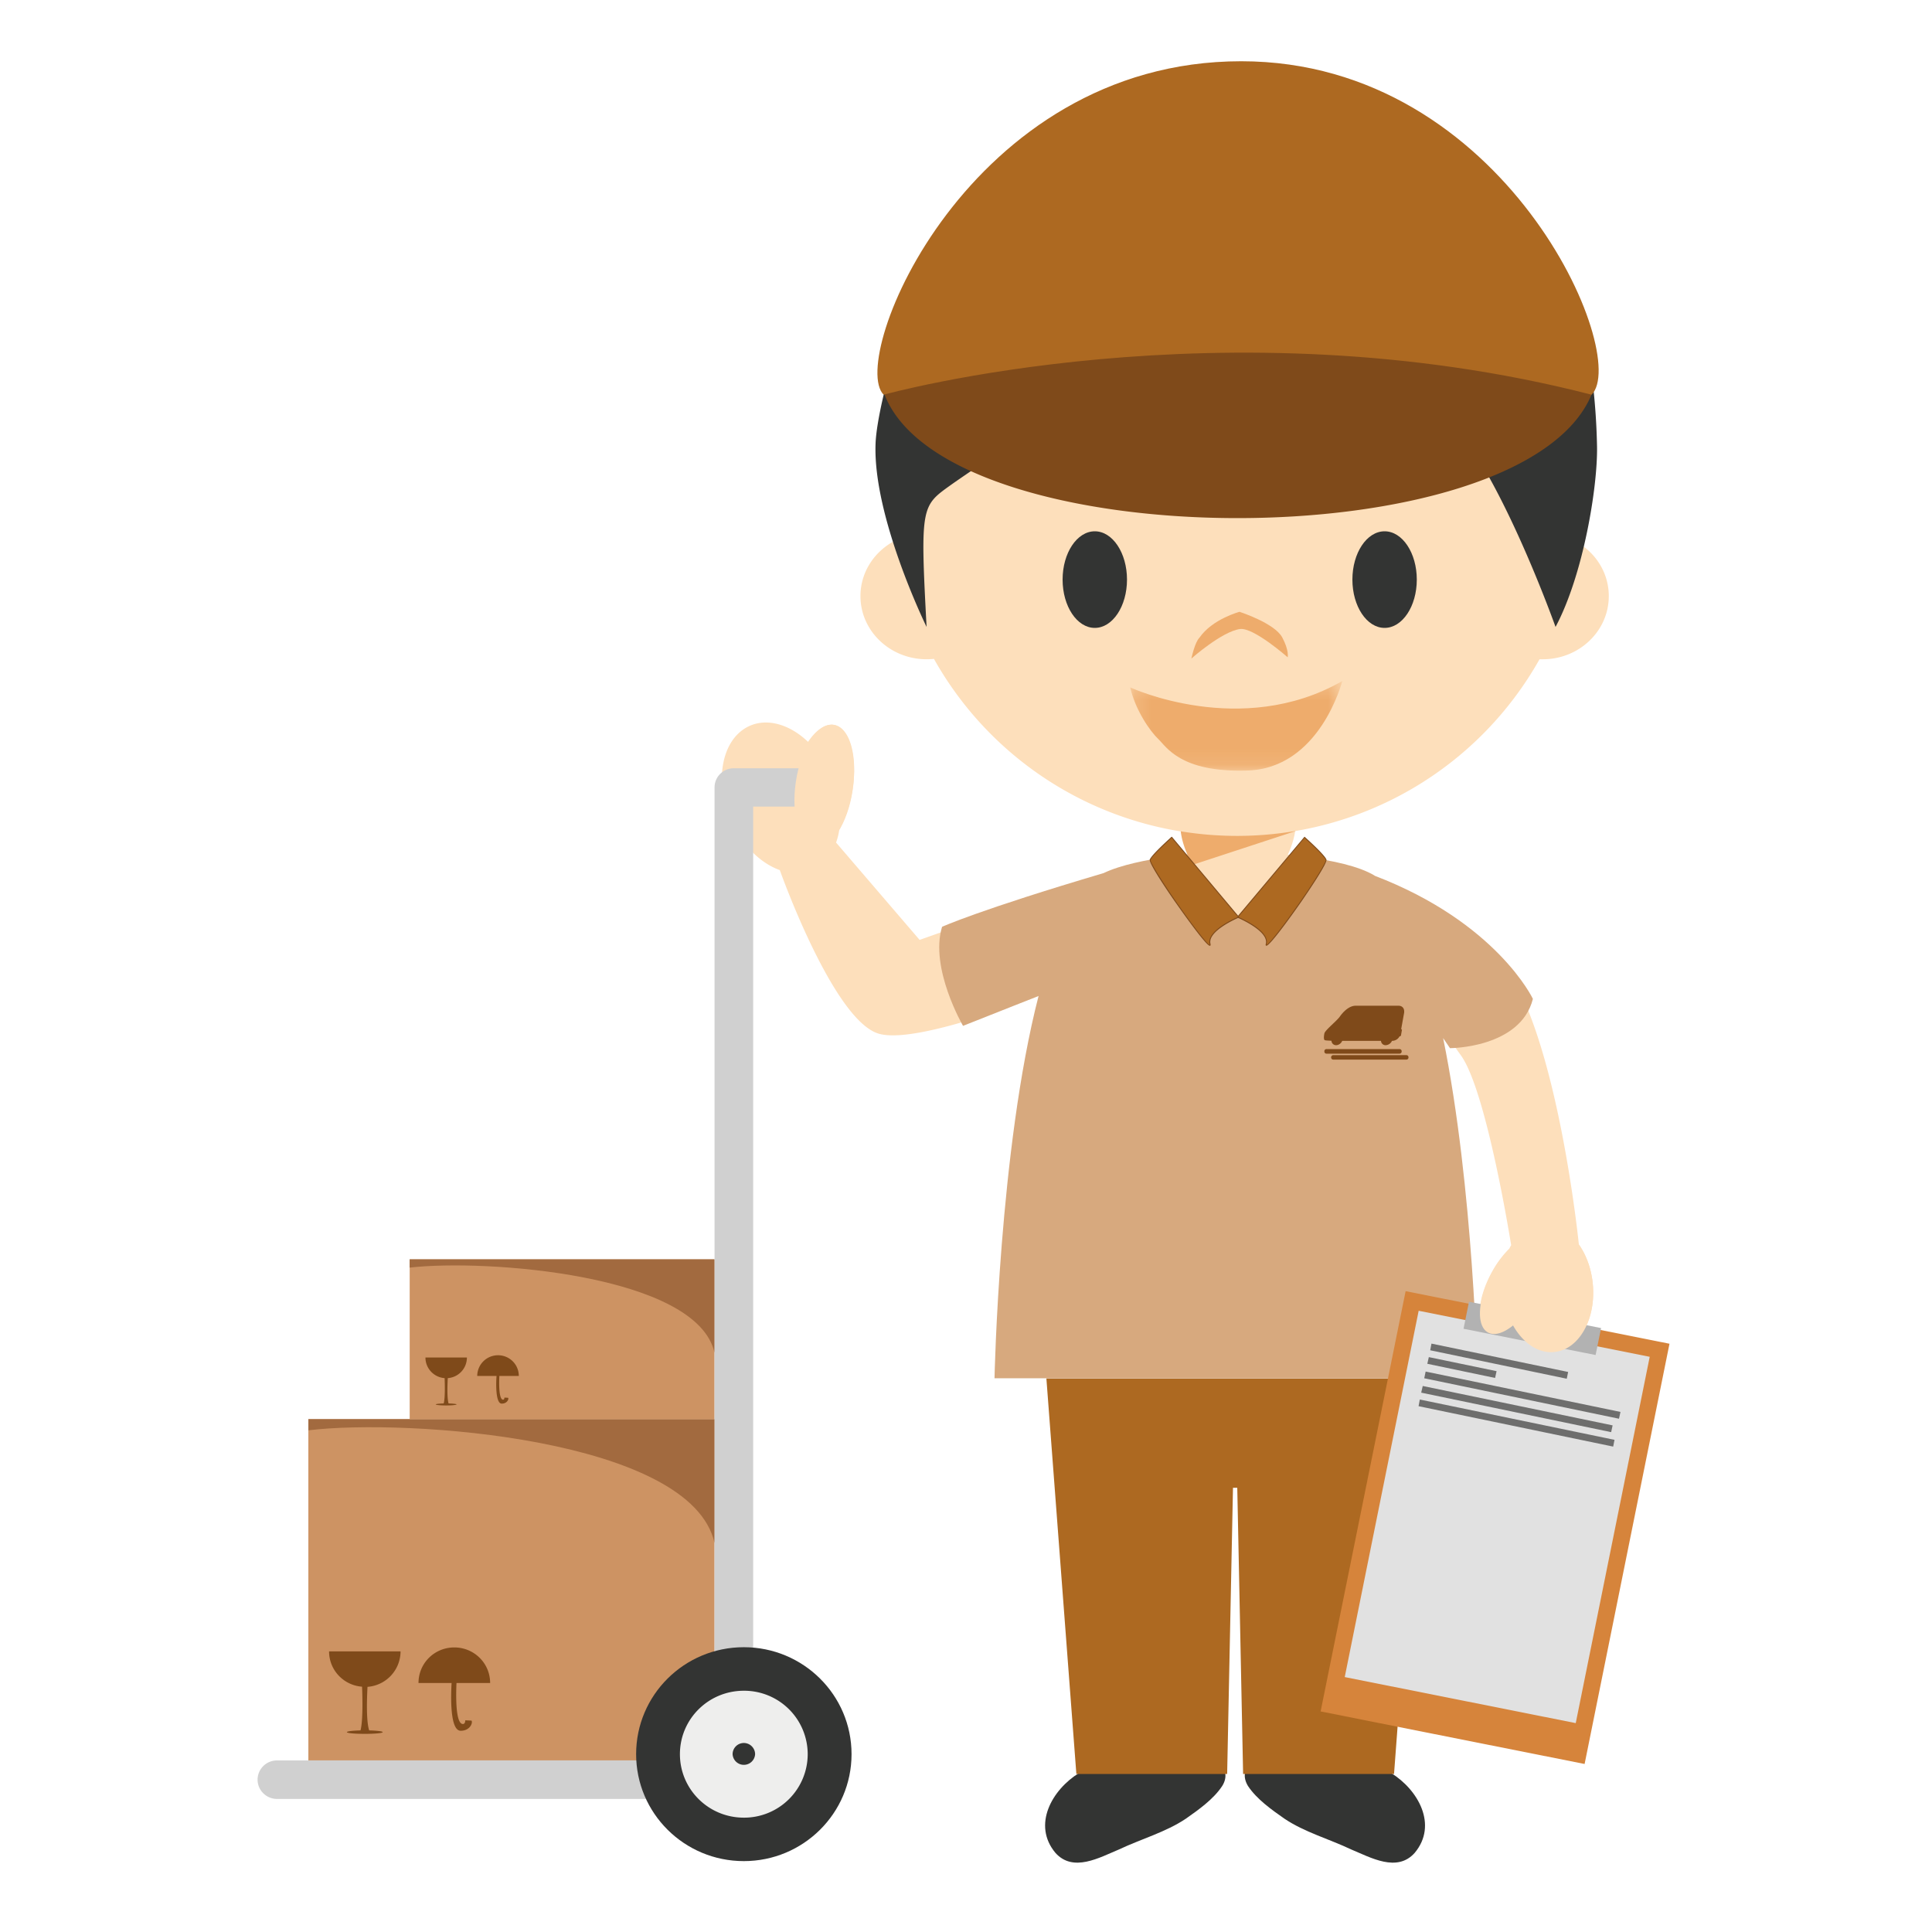 <svg xmlns="http://www.w3.org/2000/svg" xmlns:xlink="http://www.w3.org/1999/xlink" width="120" height="120"><defs><path id="a" d="M.2.3h13.173v5.567H.2z"/></defs><g fill="none" fill-rule="evenodd"><path fill="#FDDFBB" d="M93.297 59.763c3.451 4.39 4.775 17.59 4.775 17.59v-.059c.444.637.757 1.465.853 2.392.232 2.208-.828 4.127-2.374 4.287-1.01.116-1.974-.557-2.583-1.648-.575.468-1.146.658-1.553.441-.758-.4-.668-2.044.203-3.673a6.41 6.41 0 0 1 1.136-1.548c.03-.072.067-.135.107-.201 0 0-1.507-9.525-3.112-11.78-.8-1.129-1.326-1.767-1.506-2.27-.145-.4-.3-1.164-.371-1.456-.52-2.265-3.336-7.369-3.336-7.369s6.074 3.156 7.76 5.294M46.603 45.068c1.127-.475 2.489-.04 3.587 1.01.495-.74 1.085-1.155 1.637-1.05 1.018.195 1.5 2.135 1.07 4.33-.163.838-.436 1.594-.773 2.194a3.577 3.577 0 0 1-.195.78l5.19 6.047 11.002-3.91s-1.873 2.945-2.334 4.02c-.333.781-.991 3.26-.991 3.26S56.767 65 54.485 64.173c-2.816-1.01-6.05-10.13-6.05-10.13-1.214-.43-2.393-1.582-3.064-3.174-1.052-2.472-.503-5.065 1.232-5.8"/><path fill="#CD9363" d="M19.153 109.341h25.229V88.147h-25.23z"/><path fill="#A26A3F" d="M19.153 88.84c6.128-.752 23.802.51 25.23 7.007v-7.699h-25.23v.692z"/><path fill="#7F4A1A" d="M22.826 104.773a2.216 2.216 0 0 0 2.053-2.204h-4.44c0 1.164.905 2.11 2.049 2.194.026.597.065 2.107-.096 2.715-.486.014-.846.055-.846.107 0 .064.496.108 1.114.108.614 0 1.111-.044 1.111-.108 0-.052-.361-.093-.841-.107-.2-.613-.134-2.118-.104-2.705m6.072 2.078s.01.268-.184.226c-.43-.097-.392-1.833-.361-2.544h2.09c0-1.23-.998-2.208-2.226-2.208-1.23 0-2.223.979-2.223 2.208h2.055c-.046.81-.11 2.958.56 2.968.555.007.771-.462.68-.631l-.391-.019z"/><path fill="#CD9363" d="M25.447 88.149h18.935V78.22H25.447z"/><path fill="#A26A3F" d="M25.445 78.221v.513c4.695-.547 17.864.424 18.936 5.293v-5.806H25.445z"/><path fill="#7F4A1A" d="M27.812 85.598A1.28 1.28 0 0 0 29 84.318h-2.575c0 .676.522 1.23 1.191 1.28.012.34.039 1.218-.057 1.572-.283.01-.494.034-.494.057 0 .038.291.068.64.068.361 0 .654-.03.654-.068 0-.023-.205-.048-.498-.057-.105-.354-.069-1.232-.048-1.572m3.517 1.208s.006.15-.103.13c-.25-.058-.233-1.057-.21-1.475h1.207c0-.709-.574-1.284-1.292-1.284a1.29 1.29 0 0 0-1.29 1.284h1.199c-.037.471-.065 1.718.321 1.721.325 0 .45-.262.402-.363l-.234-.013z"/><path fill="#D0D0D0" d="M51.445 47.717h-5.86c-.665 0-1.203.53-1.203 1.195v61.133c0 .663.538 1.197 1.204 1.197.658 0 1.195-.534 1.195-1.197V50.1h4.664a1.2 1.2 0 0 0 1.204-1.188 1.2 1.2 0 0 0-1.204-1.195"/><path fill="#D0D0D0" d="M44.565 110.54c0-.662-.536-1.197-1.2-1.197H17.206c-.667 0-1.207.535-1.207 1.197 0 .655.54 1.195 1.207 1.195h26.16a1.2 1.2 0 0 0 1.199-1.195"/><path fill="#333433" d="M39.511 108.955c0 3.669 2.992 6.642 6.69 6.642 3.694 0 6.69-2.973 6.69-6.642 0-3.673-2.996-6.644-6.69-6.644-3.698 0-6.69 2.971-6.69 6.644"/><path fill="#EEEEED" d="M42.231 108.955c0 2.176 1.772 3.943 3.97 3.943a3.95 3.95 0 0 0 3.967-3.943 3.946 3.946 0 0 0-3.967-3.94c-2.198 0-3.97 1.759-3.97 3.94"/><path fill="#333433" d="M45.503 108.955a.7.7 0 0 0 1.398 0 .702.702 0 0 0-.7-.695.698.698 0 0 0-.698.695"/><path fill="#FDDFBB" d="M52.96 49.079c-.311 2.098-1.358 3.684-2.337 3.532-.97-.144-1.504-1.959-1.192-4.05.314-2.098 1.358-3.683 2.341-3.542.965.152 1.502 1.962 1.188 4.06"/><path fill="#333433" d="M86.39 110.118c1.699 1.043 2.93 3.238 1.477 4.97-1.096 1.224-2.713.295-3.949-.218-1.348-.642-2.904-1.075-4.134-1.905-.796-.555-1.73-1.216-2.27-2.035-.16-.259-.24-.567-.18-.812h9.056zm-19.356 0c-1.7 1.043-2.93 3.238-1.477 4.97 1.1 1.224 2.72.295 3.952-.218 1.357-.642 2.906-1.075 4.142-1.905.79-.555 1.727-1.216 2.263-2.035.166-.259.241-.567.18-.812h-9.06z"/><path fill="#AD6921" d="m88.43 85.615-1.844 24.569h-9.374l-.363-17.775h-.266l-.362 17.775h-9.366l-1.862-24.569z"/><path fill="#D7A97E" d="M58.513 57.566s2.282-1.043 10.032-3.336c2.148-1.028 6.504-1.268 6.504-1.268l1.651.053h.138l1.65-.019s4.935.194 6.893 1.39v.007c7.603 2.91 9.83 7.65 9.83 7.65-.777 3.06-5.15 3.06-5.15 3.06l-.425-.625c1.896 9.293 2.133 21.128 2.133 21.128H61.771s.289-14.261 2.737-23.746l-4.692 1.858s-2.084-3.572-1.303-6.152"/><path fill="#7F4A1A" d="M87.07 63.96v-.015h-.008c-.003-.008-.003-.016-.02-.016 0-.003-.012-.003-.012-.007l.174-.967.012-.067v-.046c.003-.007.003-.007 0-.007.011-.209-.129-.367-.34-.367h-2.681c-.264 0-.513.167-.693.342v.004c-.011.006-.028.021-.044.032 0 .006-.004.014-.007.014v.01c-.008 0-.02.003-.02.01h-.003c-.004.008-.004.014-.012.021h-.004c0 .004 0 .008-.017.008v.008c0 .01-.002.01-.011.019v.002c-.012 0-.018.005-.018.017-.057.062-.099.12-.14.176-.173.26-.852.795-.956 1.026 0 .012-.004.014-.004.023h-.007v.012c-.02.123-.056.31.007.404.016.027.201.036.433.046a.286.286 0 0 0 .29.277c.157 0 .32-.118.377-.27h2.409c.01.152.128.27.287.27a.449.449 0 0 0 .396-.27h.025a.53.53 0 0 0 .447-.28h.002c.048 0 .088-.033.088-.079l.042-.237.008-.055c.012-.012.012-.029 0-.038m-.011 1.358a.13.13 0 0 1-.128.127h-4.542a.127.127 0 0 1-.13-.127v-.028c0-.073.056-.128.13-.128h4.542c.069 0 .128.055.128.128v.028zm.424.367a.126.126 0 0 1-.13.128h-4.547a.129.129 0 0 1-.127-.128v-.02c0-.07.063-.128.127-.128h4.547c.073 0 .13.057.13.127v.021z"/><path fill="#D6843B" d="m82.026 106.3 16.397 3.264 5.272-26.102-16.389-3.266z"/><path fill="#E1E1E1" d="m83.524 104.166 14.348 2.86 4.595-22.753-14.351-2.858z"/><path fill="#B2B2B2" d="m96.135 81.832-1.552-.312c.094-.363.488-.587.909-.501.423.087.7.442.643.813zm-4.892-.98-.34 1.68 8.203 1.631.34-1.674-2.894-.572c.1-.577-.335-1.14-.982-1.269-.652-.13-1.27.222-1.398.79l-2.929-.587z"/><path fill="#6E6E6D" d="m97.314 85.635-8.481-1.767.078-.414 8.489 1.761zm-4.451-.048-4.21-.88.094-.414 4.208.872zm7.696 2.533-12.097-2.514.087-.416 12.101 2.508zm-.488.833L88.273 86.5l.096-.414 11.794 2.447zm.127.898-12.089-2.51.079-.414 12.092 2.504z"/><path fill="#FDDFBB" d="M98.926 79.704c-.098-.922-.4-1.724-.848-2.36l-4.187-.004c-.029.065-.086.16-.12.226-.41.395-.804.922-1.133 1.541-.869 1.628-.957 3.262-.207 3.66.406.216.97.026 1.548-.441.612 1.09 1.572 1.763 2.58 1.647 1.537-.16 2.596-2.071 2.367-4.27M76.922 56.98l-3.727-3.823c1.144-.137 2.011-.18 2.011-.18l1.651.089H77l1.655-.061s.792.03 1.858.14l-3.591 3.835zm21.174-23.22c.155-1.047.245-2.118.245-3.216 0-11.803-9.634-21.368-21.525-21.368-11.878 0-21.514 9.565-21.514 21.368 0 1.04.076 2.069.221 3.072-1.241.674-2.079 1.944-2.079 3.408 0 2.17 1.842 3.924 4.11 3.924.156 0 .303-.008.455-.023A21.533 21.533 0 0 0 76.816 51.92a21.523 21.523 0 0 0 18.807-10.971h.2c2.262 0 4.102-1.754 4.102-3.924 0-1.366-.727-2.559-1.829-3.264"/><path fill="#333433" d="M99.195 27.763a40.967 40.967 0 0 0-.26-3.93C96.04 14.428 87.24 7.59 76.828 7.59a23.107 23.107 0 0 0-20.7 12.728c-1.05 2.968-1.693 5.892-1.744 7.21-.19 4.566 3.168 11.412 3.168 11.412-.404-7.522-.32-7.507 1.501-8.814 2.283-1.613 7.06-4.636 8.913-6.72.34-.405 1.07-1.834 1.07-1.834s-.067 1.125.562 1.62c3.807 2.986 15.042-.335 19.307 1.966 3.48 1.884 7.713 13.782 7.713 13.782 1.727-3.24 2.613-8.671 2.577-11.178"/><path fill="#FDDFBB" d="M75.143 54.37h3.515c1.014 0 1.819-2.146 1.819-3.123h-7.15c0 .977.812 3.124 1.816 3.124"/><path fill="#EEAC6C" d="m74.095 53.71 6.358-2.084.017-.013a21.71 21.71 0 0 1-7.132.022c.067.614.352 1.463.757 2.075"/><path fill="#AD6921" d="M76.87 56.965s1.986.824 1.783 1.662c-.215.846 3.828-4.913 3.713-5.221-.117-.312-1.333-1.39-1.333-1.39l-4.163 4.949z"/><path fill="#7F4A1A" d="M76.916 56.954c.282.121 1.96.88 1.759 1.687v.038c.181-.06 1.308-1.54 2.408-3.156.901-1.34 1.284-2.026 1.255-2.103-.11-.285-1.138-1.21-1.307-1.367l-4.115 4.9zm1.709 1.77c-.017-.017-.017-.051 0-.104.191-.806-1.754-1.617-1.768-1.628l-.042-.012 4.209-5.01.023.017c.048.046 1.224 1.092 1.34 1.402.08.21-1.164 2.035-1.547 2.594-.076.112-1.917 2.758-2.183 2.758a.045.045 0 0 1-.032-.017z"/><path fill="#AD6921" d="M76.935 56.965s-1.99.824-1.781 1.662c.214.846-3.834-4.913-3.71-5.221.117-.312 1.334-1.39 1.334-1.39l4.157 4.949z"/><path fill="#7F4A1A" d="M72.778 52.053c-.174.156-1.2 1.081-1.312 1.366-.021.084.356.764 1.26 2.106 1.099 1.615 2.22 3.095 2.402 3.154 0-.006 0-.018-.004-.038-.193-.808 1.479-1.564 1.764-1.688l-4.11-4.9zm.194 3.939c-.389-.557-1.638-2.394-1.556-2.603.115-.31 1.295-1.357 1.337-1.402l.033-.017 4.201 5.01-.038.011c-.021.012-1.961.823-1.764 1.629.01.053.01.087 0 .104a.059.059 0 0 1-.042.02c-.258 0-2.087-2.64-2.171-2.752zM54.937 24.498c3.924 10.182 39.665 10.305 43.92 0 0 0-10.662-6.9-22.173-6.9-13.976 0-21.747 6.9-21.747 6.9"/><path fill="#AD6921" d="M54.885 24.516s21.145-5.878 43.971 0c2.437-2.409-5.326-20.712-21.763-20.712-16.959 0-24.448 18.484-22.208 20.712"/><path fill="#333433" d="M70 36c0 1.657-.895 3-2 3s-2-1.343-2-3 .895-3 2-3 2 1.343 2 3m18 0c0 1.657-.895 3-2 3s-2-1.343-2-3 .895-3 2-3 2 1.343 2 3"/><path fill="#EEAC6C" d="M77.02 39.07c.839-.115 2.96 1.756 2.96 1.756s.103-.414-.34-1.238C79.163 38.703 76.99 38 76.99 38s-1.687.448-2.487 1.604c-.296.29-.503 1.299-.503 1.299s1.895-1.681 3.02-1.834z"/><g transform="translate(70 42)"><mask id="b" fill="#fff"><use xlink:href="#a"/></mask><path fill="#EEAC6C" d="M.2.696S7.097 3.904 13.372.299c0 0-1.39 5.47-5.95 5.561-4.115.122-4.984-1.492-5.477-1.956C1.453 3.441.525 2.132.2.696" mask="url(#b)"/></g></g></svg>